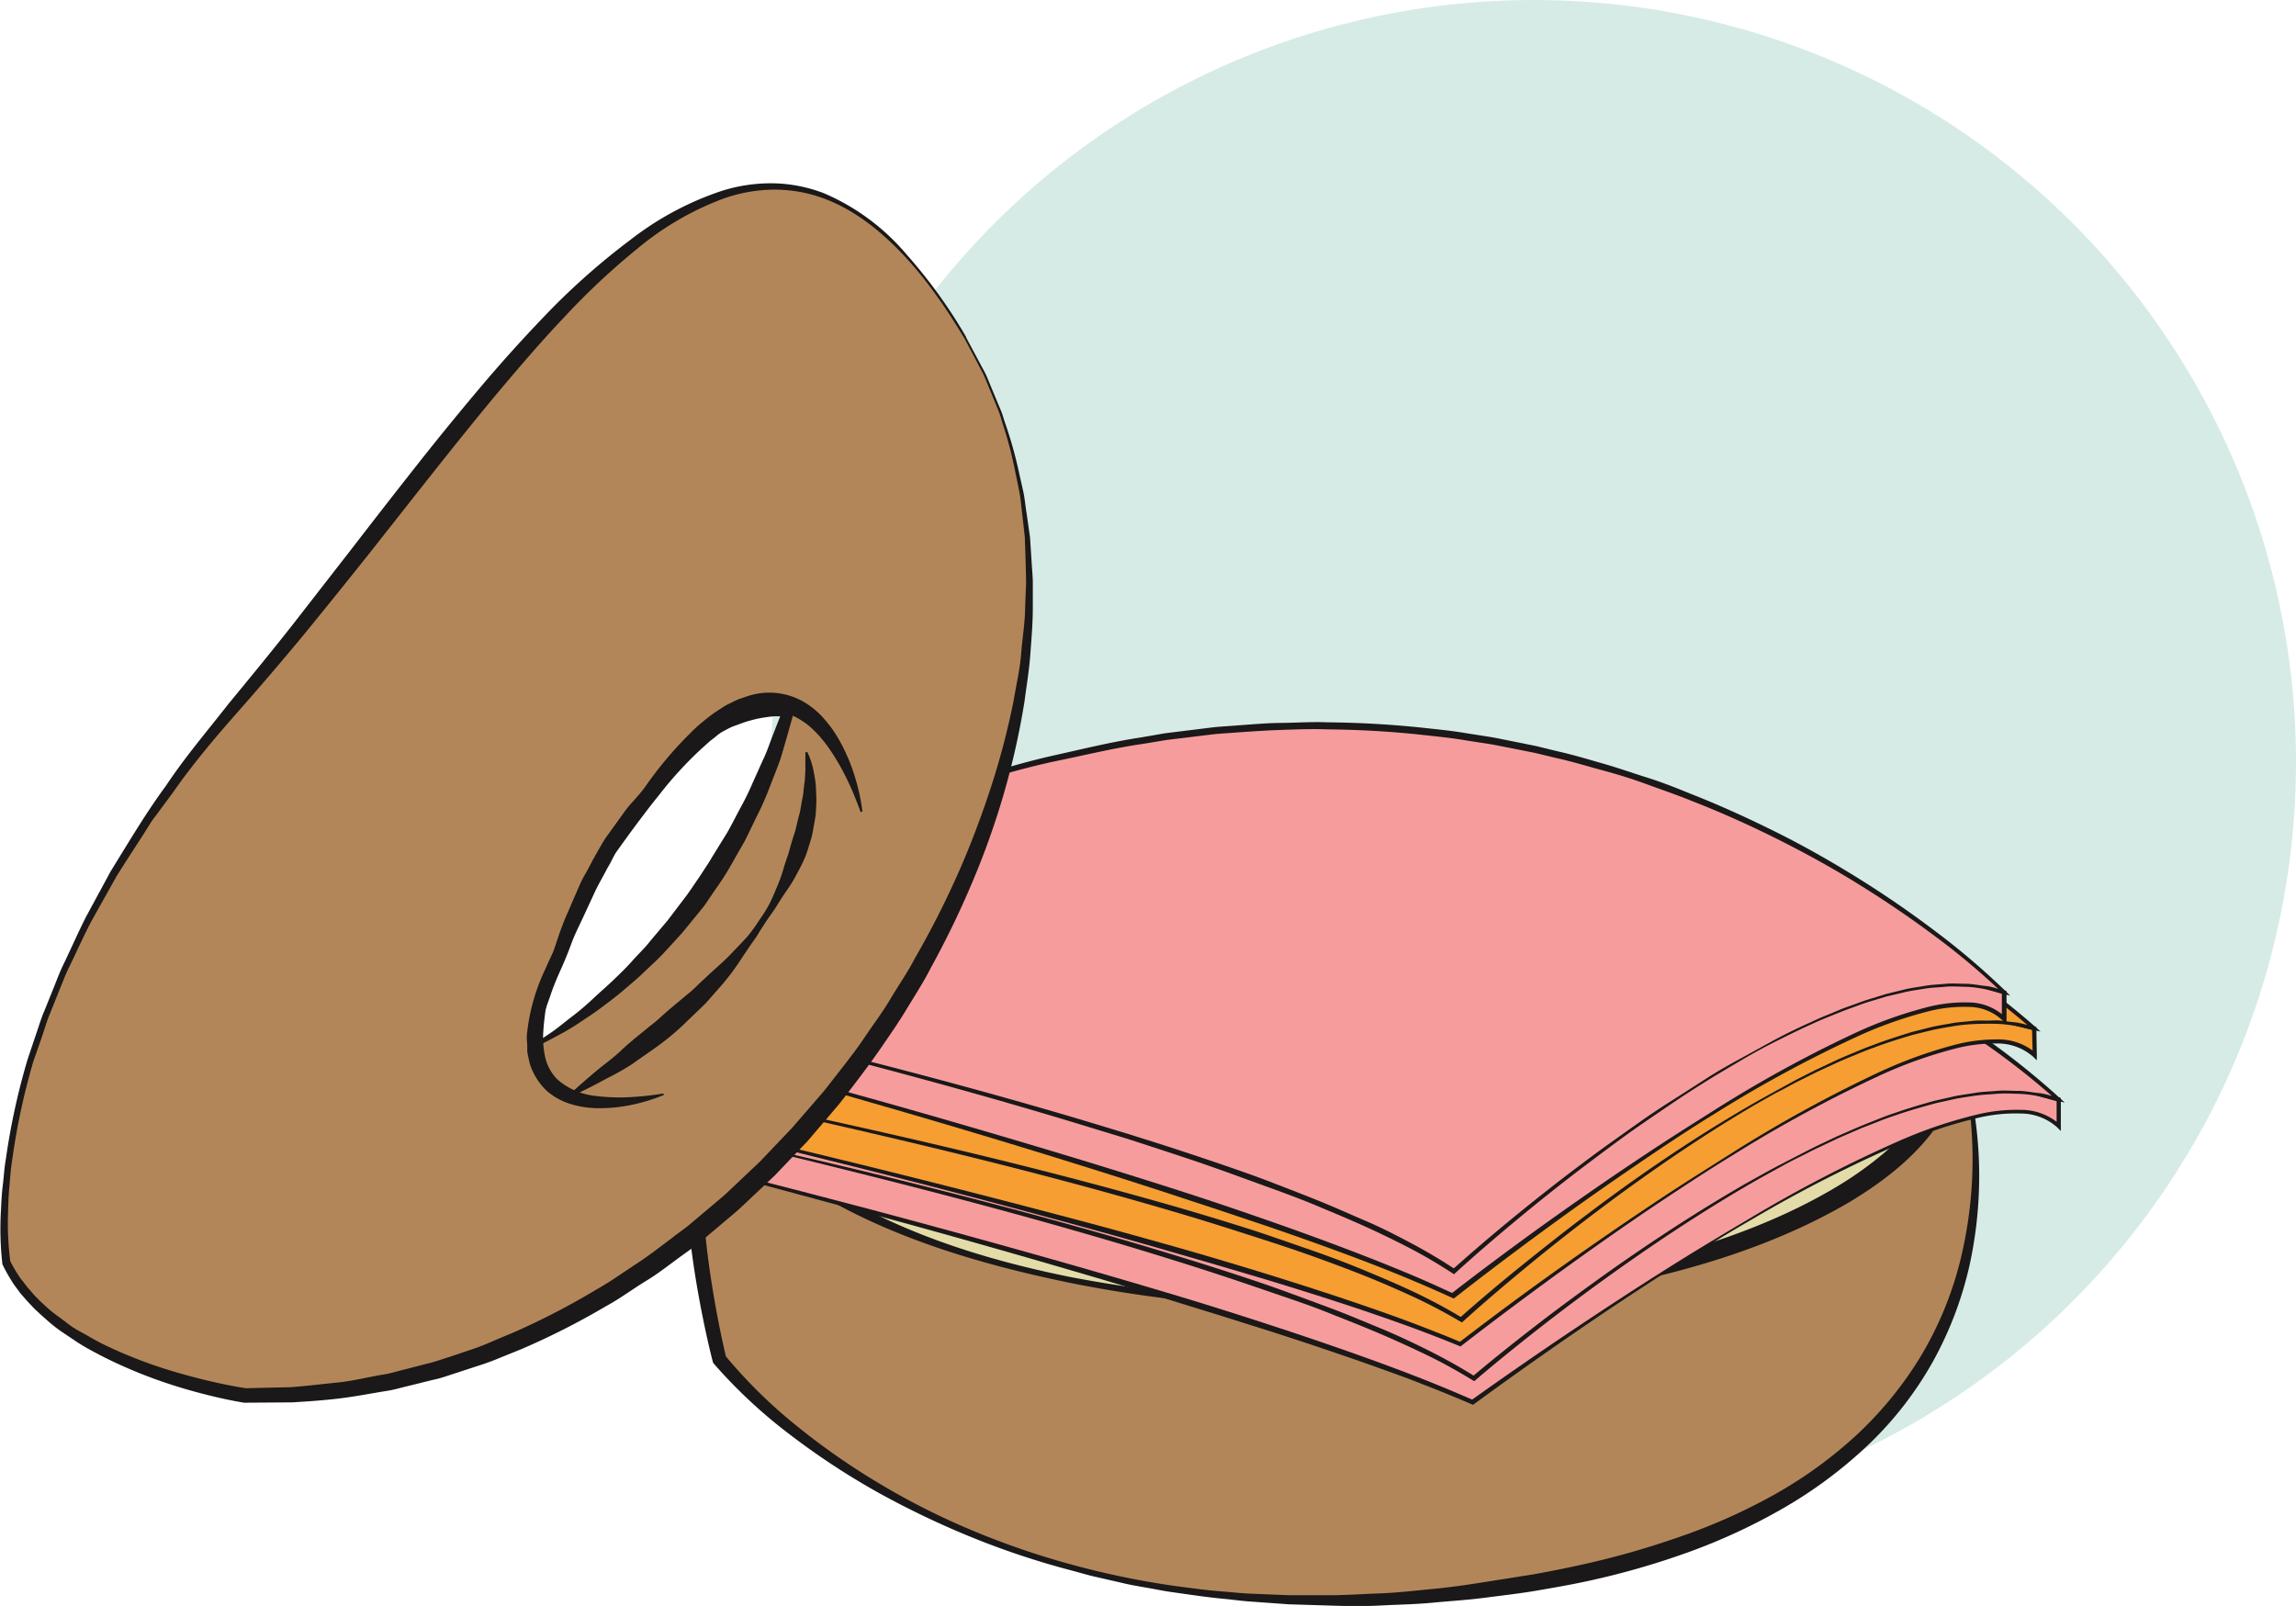 <svg xmlns="http://www.w3.org/2000/svg" viewBox="0 0 344.53 241.02"><defs><style>.cls-1{fill:#d6ebe6;}.cls-2{fill:#b38659;}.cls-3{fill:#1a1818;}.cls-4{fill:#e3dca8;}.cls-5{fill:#f79c9c;}.cls-6{fill:#f69e32;}</style></defs><title>bagel3</title><g id="Layer_2" data-name="Layer 2"><g id="Layer_3" data-name="Layer 3"><circle class="cls-1" cx="230.13" cy="114.4" r="114.4"/></g><g id="Layer_4" data-name="Layer 4"><path class="cls-2" d="M294.28,158.73s20.62,64.83-64.51,78.91S108,204.06,108,204.06s-9.32-36.3,1.17-45.33l93.48,22Z"/><path class="cls-3" d="M294.41,158.68a62.74,62.74,0,0,1,1.18,31A54.47,54.47,0,0,1,290,204.43a53,53,0,0,1-9.71,12.47,67.42,67.42,0,0,1-12.67,9.44,89.39,89.39,0,0,1-14.3,6.63,118.69,118.69,0,0,1-15.11,4.33c-2.56.55-5.13,1-7.71,1.44s-5.15.72-7.74,1.06-5.21.49-7.81.74-5.21.28-7.81.42-5.21.09-7.82,0l-3.91-.12-2-.06-1.95-.14-3.9-.28c-1.3-.09-2.59-.28-3.89-.4-2.59-.24-5.17-.64-7.74-1-1.29-.17-2.56-.45-3.84-.67s-2.57-.44-3.83-.75l-3.81-.87c-1.27-.28-2.51-.67-3.78-1a120.84,120.84,0,0,1-14.81-4.93,130.53,130.53,0,0,1-14.1-6.74,110.27,110.27,0,0,1-13.09-8.59,76,76,0,0,1-11.55-10.74l-.12-.15-.06-.23c-.5-1.93-.92-3.84-1.32-5.76s-.76-3.86-1.09-5.8c-.65-3.88-1.16-7.79-1.42-11.74a61.15,61.15,0,0,1,.21-11.94,26.69,26.69,0,0,1,1.43-6,13.26,13.26,0,0,1,3.53-5.38l.5-.43.66.15,46.79,10.81,23.37,5.52,23.34,5.61h-.64l23-5.31c7.65-1.77,15.3-3.55,23-5.26l23-5.18,23.15-5.07Zm-.24.22-22.66,5.92-22.84,5.82c-7.61,2-15.23,3.84-22.86,5.74l-22.87,5.69-.31.08-.33-.08-23.4-5.39-23.37-5.48L108.84,160l1.15-.28a10.72,10.72,0,0,0-2.83,4.32,25,25,0,0,0-1.33,5.39,58.79,58.79,0,0,0-.33,11.44c.21,3.85.67,7.7,1.26,11.53q.45,2.87,1,5.73c.37,1.9.78,3.81,1.22,5.67l-.18-.38a74.66,74.66,0,0,0,10.92,10.72,105.56,105.56,0,0,0,12.7,8.79,107.81,107.81,0,0,0,13.85,6.92,119.87,119.87,0,0,0,14.66,5A126,126,0,0,0,176.11,238c2.56.34,5.12.7,7.7.88,1.29.11,2.57.25,3.86.3l3.87.16,1.94.08h5.81c2.58,0,5.16-.19,7.74-.28s5.15-.4,7.71-.64,5.11-.59,7.66-1l7.66-1.21q3.8-.68,7.57-1.52a126.55,126.55,0,0,0,14.79-4.25,87.08,87.08,0,0,0,14-6.3,65.14,65.14,0,0,0,12.33-9,55.54,55.54,0,0,0,9.57-11.83,52.79,52.79,0,0,0,5.81-14.11A64,64,0,0,0,296,174.11a66.47,66.47,0,0,0-.45-7.72A56,56,0,0,0,294.17,158.9Z"/><path class="cls-4" d="M200.54,118.74C149.42,118.74,108,136,108,157.3s41.44,38.56,92.57,38.56,92.57-17.26,92.57-38.56S251.67,118.74,200.54,118.74Zm5.7,52.13c-16.69,0-30.21-3.36-30.21-7.5s7.43-6.21,30.21-7.5c16.66-.94,35.26-.11,35.26,4S222.93,170.88,206.24,170.88Z"/><path class="cls-3" d="M200.54,118.88l-4.82.07c-3.14.11-7.75.23-13.6.81A179.76,179.76,0,0,0,161.24,123a139.21,139.21,0,0,0-26,8.18c-2.27,1-4.57,2.09-6.83,3.33a62.93,62.93,0,0,0-6.69,4.09,44.51,44.51,0,0,0-6.13,5.17,25.15,25.15,0,0,0-4.73,6.56,16.1,16.1,0,0,0-1.66,7.9c0,.36,0,.75.07,1.09l.17,1a13.43,13.43,0,0,0,.5,2,18.06,18.06,0,0,0,.76,2c.28.66.66,1.27,1,1.91,3,5,7.81,9,13,12.3,10.61,6.58,23.2,10.58,36.08,13.16a194.94,194.94,0,0,0,19.71,2.73c6.65.54,13.35.75,20,.67s13.36-.5,20-1.2a194.27,194.27,0,0,0,19.6-3c12.8-2.69,25.31-6.59,35.88-13a53.62,53.62,0,0,0,7.33-5.35A28.7,28.7,0,0,0,289,166a17.08,17.08,0,0,0,2.54-7.76l.06-.92-.06-1.1a11.41,11.41,0,0,0-.27-2,17.31,17.31,0,0,0-1.25-3.76,24.48,24.48,0,0,0-4.64-6.54,43.7,43.7,0,0,0-6.08-5.18,78.7,78.7,0,0,0-13.48-7.46,137.88,137.88,0,0,0-26-8.22A180.26,180.26,0,0,0,219,119.78c-5.84-.58-10.46-.71-13.6-.82Zm0-.28,4.83,0c3.15.09,7.77.19,13.63.61a212.08,212.08,0,0,1,21.08,2.54,136,136,0,0,1,26.66,7.28,74.46,74.46,0,0,1,14.14,7.39,43.12,43.12,0,0,1,6.56,5.46,27.39,27.39,0,0,1,5.24,7.28,20.27,20.27,0,0,1,1.52,4.47,15.41,15.41,0,0,1,.33,2.36l.07,1.1s0,.2,0,.23v.15l0,.3,0,.61a20,20,0,0,1-3,9.14c-3.4,5.54-8.59,9.58-14.07,12.89-11.12,6.53-23.87,10.35-36.91,12.91A196.51,196.51,0,0,1,220.72,196c-6.69.53-13.47.73-20.17.64s-13.47-.47-20.14-1.17a195.89,195.89,0,0,1-19.78-2.92c-12.95-2.67-25.62-6.38-36.7-12.72a54,54,0,0,1-7.78-5.46,31.14,31.14,0,0,1-6.25-7.07c-.38-.7-.82-1.36-1.15-2.08a20.51,20.51,0,0,1-.91-2.2,15.52,15.52,0,0,1-.64-2.32L107,159.5c-.06-.39-.06-.75-.1-1.12a18.53,18.53,0,0,1,1.75-9.1,26.75,26.75,0,0,1,5.15-7.26,42.44,42.44,0,0,1,6.51-5.47,73.73,73.73,0,0,1,14.09-7.43A134.77,134.77,0,0,1,161,121.81c8.09-1.43,15.21-2.1,21.08-2.55s10.48-.53,13.63-.62Z"/><path class="cls-3" d="M206.24,171l-6,0c-1.91,0-4.24-.07-6.92-.21a57.54,57.54,0,0,1-9-1.07,26.12,26.12,0,0,1-5.08-1.55,11.93,11.93,0,0,1-2.58-1.5,5.88,5.88,0,0,1-1.21-1.26,3.58,3.58,0,0,1-.62-1.44l0-.29v-.22c0-.09,0,.1,0-.22l.1-.7a6.82,6.82,0,0,1,.37-1,4.88,4.88,0,0,1,1.2-1.45,7.81,7.81,0,0,1,1.42-.94c.49-.21,1-.45,1.48-.62a30.45,30.45,0,0,1,6.07-1.29c4.11-.53,8.33-.83,12.62-1.19l6.47-.54c2.16-.22,4.35-.41,6.53-.57,4.37-.34,8.75-.59,13.09-.51A72.43,72.43,0,0,1,237,155.51a16.27,16.27,0,0,1,3.19,1,6.5,6.5,0,0,1,1.65,1,4,4,0,0,1,.8.92,6,6,0,0,1,.3.68,5,5,0,0,1,.12.77s0,.43,0,.27v.14l0,.18a4.25,4.25,0,0,1-.21.7,2.82,2.82,0,0,1-.29.56,3.47,3.47,0,0,1-.29.43,7.42,7.42,0,0,1-1.26,1.27,17.87,17.87,0,0,1-2.62,1.7,42.85,42.85,0,0,1-10.2,3.72,74.79,74.79,0,0,1-8.92,1.49c-2.67.29-5,.43-6.91.54s-3.42.13-4.44.15Zm0-.28,1.56,0c1-.05,2.52-.1,4.4-.36a56.59,56.59,0,0,0,6.74-1.26c2.57-.62,5.42-1.48,8.47-2.54a61.47,61.47,0,0,0,9.43-4,15,15,0,0,0,2.12-1.45,5.11,5.11,0,0,0,.78-.77.92.92,0,0,0,.12-.17l.06-.09a0,0,0,0,0,0,0s0,.07,0,0l0-.18v-.14c0-.19,0,.21,0,.17a0,0,0,0,0,0,0s0,0,0,0a1.45,1.45,0,0,0-.18-.18,3.63,3.63,0,0,0-.9-.54,16.52,16.52,0,0,0-2.6-.86,72.19,72.19,0,0,0-12.24-1.49c-4.25-.22-8.59-.41-12.95-.45s-8.72.09-13,.43a81.58,81.58,0,0,0-12.41,1.81,30.44,30.44,0,0,0-5.56,1.77c-.42.18-.8.41-1.19.61a6.23,6.23,0,0,0-.94.73,2.58,2.58,0,0,0-.59.76c0,.11-.07.14-.12.29l-.07.7c0-.29,0-.07,0-.13v0a.43.43,0,0,1,0,.06s0,.09,0,.13a1.22,1.22,0,0,0,.18.32,3.45,3.45,0,0,0,.71.7,11.93,11.93,0,0,0,2.06,1.19,37.5,37.5,0,0,0,4.59,1.68,85,85,0,0,0,8.58,2,67.61,67.61,0,0,0,6.8.92c1.9.17,3.4.21,4.42.24Z"/><path class="cls-5" d="M99.27,169v4.68s88,21.87,121.74,36.81c0,0,74.32-55.18,87.93-41.49v-4l-86.51-24.34Z"/><path class="cls-3" d="M99.32,169l0,4.64-.07-.09,15.45,3.82c5.14,1.3,10.27,2.66,15.4,4q15.38,4.09,30.68,8.45,7.65,2.19,15.27,4.47c5.08,1.52,10.14,3.13,15.18,4.78s10.07,3.37,15.06,5.18c2.49.91,5,1.85,7.45,2.82s4.92,2,7.36,3.07l-.31,0Q231,202.85,241.45,196q5.24-3.45,10.56-6.77c3.55-2.21,7.14-4.35,10.74-6.48A203.41,203.41,0,0,1,285,171.22a69.18,69.18,0,0,1,11.91-4,25,25,0,0,1,6.29-.65,8.79,8.79,0,0,1,5.94,2.23l-.53.22,0-4,.24.32-43.29-12L222.3,141.15h.24l-30.78,7.1-30.81,7-30.82,7Zm-.1-.08L130,161.67l30.76-7.2,30.76-7.19,30.79-7.06.12,0,.12,0,43.25,12.19L309,164.71l.24.07V165l0,4v.75l-.53-.54a8.21,8.21,0,0,0-5.52-2.09,24.1,24.1,0,0,0-6.15.6,68.67,68.67,0,0,0-11.84,3.91A202.85,202.85,0,0,0,262.91,183c-3.62,2.08-7.17,4.28-10.71,6.51s-7,4.51-10.5,6.83q-10.41,7-20.51,14.39l-.15.11-.17-.07q-3.64-1.57-7.35-3c-2.47-1-5-1.87-7.45-2.76-5-1.77-10-3.45-15.06-5.08l-7.58-2.39-7.6-2.35q-7.6-2.35-15.23-4.57Q145.34,186.15,130,182l-15.36-4.14-15.38-4.07-.07,0v-.07Z"/><path class="cls-5" d="M99.27,169s93.56,19.72,121.91,37.87c0,0,59.26-51.18,87.75-41.85,0,0-58.69-56.54-150.83-35.27C158.1,129.75,109.19,138.31,99.27,169Z"/><path class="cls-3" d="M99.34,169q7.81,1.61,15.59,3.36T130.52,176c10.37,2.53,20.71,5.19,31,8.07q7.72,2.14,15.37,4.5,3.83,1.17,7.64,2.41c2.54.83,5.08,1.66,7.59,2.57s5,1.83,7.52,2.77,5,2,7.43,3,4.89,2.16,7.29,3.36,4.74,2.5,7,3.92l-.41,0c3.19-2.7,6.46-5.29,9.76-7.84s6.66-5,10.06-7.44c6.8-4.83,13.78-9.41,21-13.58,1.81-1,3.63-2.05,5.48-3s3.7-1.93,5.57-2.85l2.83-1.34,2.87-1.25c1-.43,1.93-.79,2.9-1.18s1.94-.77,2.94-1.09c2-.71,4-1.29,6-1.84l3.06-.69c1-.19,2.07-.33,3.1-.5s2.09-.18,3.13-.28,2.1,0,3.15,0,2.09.23,3.14.33,2,.49,3.07.74l-.27.44a112.79,112.79,0,0,0-11.47-9c-4-2.79-8.13-5.39-12.36-7.82s-8.58-4.64-13-6.71-8.93-3.92-13.5-5.62c-2.29-.84-4.6-1.62-6.91-2.39l-3.5-1.07c-1.16-.37-2.33-.71-3.51-1-2.35-.63-4.7-1.28-7.09-1.78l-3.56-.81-3.59-.67c-1.2-.21-2.39-.47-3.6-.64l-3.62-.53c-2.41-.39-4.84-.6-7.26-.86s-4.86-.38-7.29-.54-4.87-.17-7.3-.23-4.87,0-7.31.08-4.87.21-7.3.38l-3.65.26-3.63.42-3.63.41c-1.21.13-2.41.36-3.62.54l-3.61.56-1.81.29-1.79.36-7.19,1.45A121.3,121.3,0,0,0,143.55,134a99.6,99.6,0,0,0-26.25,12.63,58.59,58.59,0,0,0-10.81,9.76A40.16,40.16,0,0,0,99.34,169Zm-.12,0a40.36,40.36,0,0,1,7-12.81,56.75,56.75,0,0,1,10.77-10,87.73,87.73,0,0,1,12.67-7.43,119,119,0,0,1,13.63-5.49,121.83,121.83,0,0,1,14.19-3.86l7.17-1.51,1.8-.38,1.81-.3,3.63-.6c1.21-.19,2.41-.43,3.63-.57l3.65-.42,3.65-.42,3.67-.26c2.45-.17,4.89-.36,7.34-.38s4.9-.17,7.35-.07,4.9,0,7.34.24,4.9.25,7.33.56,4.88.47,7.3.87l3.64.53c1.21.18,2.41.44,3.62.65l3.61.68,3.58.82c2.4.51,4.76,1.16,7.13,1.8,1.19.3,2.36.65,3.53,1l3.51,1.08c2.32.78,4.65,1.56,6.94,2.41,4.59,1.71,9.12,3.59,13.55,5.69s8.77,4.37,13,6.84,8.36,5.12,12.35,7.95a115.15,115.15,0,0,1,11.48,9.18l.74.68-1-.24c-1-.24-2-.55-3-.74s-2-.31-3.07-.34-2.07-.09-3.1,0-2.07.12-3.09.26-2.05.3-3.07.48l-3,.67c-2,.54-4,1.1-6,1.8-1,.32-2,.69-2.93,1.07s-1.95.73-2.9,1.16l-2.87,1.24L273,172.17c-.95.43-1.86.93-2.8,1.39s-1.86.93-2.77,1.44c-1.84,1-3.65,2-5.45,3.05-7.19,4.21-14.13,8.83-20.89,13.7q-5.07,3.65-10,7.5c-3.28,2.57-6.53,5.18-9.68,7.88l-.19.16-.22-.13c-2.26-1.38-4.58-2.68-7-3.84s-4.82-2.26-7.27-3.3-4.93-2-7.42-3-5-1.85-7.52-2.71-5-1.72-7.57-2.57-5.07-1.66-7.61-2.45q-7.63-2.39-15.33-4.59c-10.25-2.94-20.57-5.66-30.92-8.26s-20.72-5.12-31.14-7.43h-.05Z"/><path class="cls-6" d="M97.74,162.86l.1,4.68s87.59,20,121.34,34.2c0,0,72.4-56.75,86.17-43.36l-.08-4-86.19-22.48Z"/><path class="cls-3" d="M97.79,162.89l.14,4.64-.07-.08,15.38,3.49c5.12,1.19,10.23,2.44,15.34,3.69q15.32,3.76,30.57,7.79,7.62,2,15.22,4.15c5.07,1.41,10.11,2.91,15.14,4.46s10,3.15,15,4.86c2.49.86,5,1.74,7.43,2.66s4.91,1.89,7.34,2.91l-.31,0q9.87-7.59,20.1-14.69,5.11-3.56,10.3-7c3.46-2.29,7-4.5,10.49-6.71a200.89,200.89,0,0,1,21.81-12,68.19,68.19,0,0,1,11.72-4.27,24.55,24.55,0,0,1,6.23-.79,8.66,8.66,0,0,1,5.93,2.1l-.53.23-.1-4,.24.31-43.13-11.1-43.11-11.19h.26l-30.34,7.71-30.36,7.62-30.37,7.61Zm-.1-.08L128,154.87l30.3-7.86,30.3-7.85,30.33-7.76.13,0,.13,0,43.08,11.29,43.06,11.38.24.06v.25l.07,4v.76l-.54-.53a8.08,8.08,0,0,0-5.52-2,23.67,23.67,0,0,0-6.09.74,67.69,67.69,0,0,0-11.65,4.17A200.8,200.8,0,0,0,260,173.38c-3.54,2.16-7,4.43-10.46,6.73s-6.86,4.66-10.24,7.05q-10.15,7.19-20,14.81l-.14.11-.17-.07q-3.64-1.49-7.34-2.85c-2.47-.9-4.95-1.76-7.43-2.6-5-1.67-10-3.24-15-4.75l-7.56-2.23-7.57-2.19q-7.57-2.18-15.18-4.24-15.21-4.15-30.51-8l-15.3-3.81-15.32-3.75-.07,0v-.07Z"/><path class="cls-6" d="M97.74,162.86s93.07,17.72,121.54,35.26c0,0,57.58-52.44,86-43.72,0,0-59.34-55.27-150.12-32C155.14,122.36,106.9,132,97.74,162.86Z"/><path class="cls-3" d="M97.81,162.82q7.77,1.44,15.52,3t15.52,3.31c10.33,2.31,20.63,4.75,30.87,7.41q7.69,2,15.32,4.17,3.82,1.09,7.62,2.25c2.53.78,5.06,1.55,7.57,2.41s5,1.72,7.51,2.6,5,1.85,7.42,2.86,4.89,2.06,7.28,3.2,4.74,2.4,7,3.77l-.41,0c3.1-2.76,6.27-5.42,9.48-8s6.47-5.17,9.79-7.65c6.62-5,13.43-9.7,20.5-14,1.77-1.07,3.55-2.13,5.36-3.14s3.62-2,5.45-3l2.77-1.4,2.81-1.32c.93-.45,1.89-.84,2.85-1.24s1.91-.81,2.89-1.15c1.93-.76,3.91-1.37,5.9-2l3-.76c1-.22,2-.38,3.06-.57s2.07-.23,3.1-.35,2.08,0,3.13-.07,2.08.18,3.12.27,2,.45,3.07.67l-.26.45a111.93,111.93,0,0,0-11.53-8.77c-4-2.7-8.16-5.21-12.39-7.55s-8.59-4.45-13-6.43c-2.22-1-4.44-1.92-6.7-2.79s-4.52-1.72-6.79-2.54-4.59-1.52-6.9-2.25l-3.49-1c-1.16-.34-2.33-.66-3.5-.93-2.35-.58-4.69-1.18-7.07-1.63l-3.55-.73-3.58-.59c-1.19-.19-2.38-.42-3.58-.57l-3.6-.45c-2.39-.34-4.81-.5-7.22-.7s-4.83-.28-7.24-.39-4.83-.06-7.25-.07-4.83.14-7.25.24-4.82.32-7.23.54c-1.2.12-2.41.21-3.61.35l-3.59.5-3.59.49c-1.2.16-2.38.41-3.57.62-2.37.46-4.77.79-7.12,1.38l-7.09,1.6a119.36,119.36,0,0,0-13.91,4,115.75,115.75,0,0,0-13.34,5.66A85.1,85.1,0,0,0,115,140.16a57.67,57.67,0,0,0-10.45,10A40.17,40.17,0,0,0,97.81,162.82Zm-.12,0a40.37,40.37,0,0,1,6.63-12.9,55.86,55.86,0,0,1,10.4-10.18A85.55,85.55,0,0,1,127.1,132a116.37,116.37,0,0,1,13.38-5.8,120.13,120.13,0,0,1,14-4.18l7.08-1.66c2.35-.61,4.76-1,7.15-1.44,1.2-.21,2.39-.48,3.59-.65l3.61-.5,3.61-.49c1.21-.14,2.42-.23,3.63-.34,2.42-.22,4.84-.47,7.27-.54s4.86-.27,7.29-.23,4.86-.07,7.29.08,4.86.15,7.28.4,4.85.37,7.26.72l3.62.45c1.21.15,2.4.39,3.6.58l3.6.6,3.57.74c2.39.46,4.74,1.06,7.1,1.65,1.18.28,2.36.6,3.52.94l3.51,1c2.32.73,4.64,1.46,6.93,2.26,4.59,1.61,9.11,3.4,13.54,5.41s8.78,4.18,13,6.56,8.38,4.93,12.39,7.68a114.36,114.36,0,0,1,11.54,8.91l.75.67-1-.22c-1-.22-2-.5-3-.67s-2-.27-3.06-.28-2.05,0-3.08.05-2.05.16-3.06.33-2,.34-3,.55l-3,.74c-2,.59-3.95,1.19-5.87,1.93-1,.34-1.93.74-2.88,1.13s-1.91.78-2.85,1.22l-2.81,1.3-2.77,1.38c-.93.46-1.83,1-2.74,1.45s-1.82,1-2.71,1.5c-1.8,1-3.57,2.09-5.33,3.17-7,4.36-13.79,9.12-20.37,14.13q-4.93,3.75-9.72,7.7c-3.18,2.63-6.34,5.31-9.4,8.08l-.19.17-.22-.13c-2.27-1.33-4.59-2.58-7-3.69s-4.81-2.16-7.26-3.14-4.92-1.9-7.41-2.8-5-1.74-7.5-2.55-5-1.61-7.55-2.41-5.05-1.55-7.59-2.29q-7.61-2.22-15.28-4.26c-10.22-2.72-20.5-5.22-30.8-7.6s-20.63-4.68-31-6.76h-.05Z"/><path class="cls-5" d="M103.5,153v4.68s82.75,21.87,114.5,36.81c0,0,69.9-55.18,82.7-41.49v-4l-81.37-24.34Z"/><path class="cls-3" d="M103.56,153l0,4.64-.07-.09q7.29,1.87,14.55,3.83c4.84,1.3,9.67,2.66,14.5,4q14.48,4.09,28.89,8.46,7.2,2.19,14.37,4.48c4.78,1.52,9.54,3.13,14.27,4.78s9.46,3.37,14.14,5.18c2.34.91,4.67,1.84,7,2.81s4.61,2,6.89,3.06l-.33,0q9.47-7.33,19.29-14.18,4.9-3.43,9.89-6.74c3.32-2.21,6.69-4.34,10.07-6.47a189.21,189.21,0,0,1,21-11.56,63.15,63.15,0,0,1,11.28-4.07,22.4,22.4,0,0,1,6-.68,8,8,0,0,1,5.63,2.23l-.54.21,0-4,.23.31-40.73-12-40.7-12.12h.27l-29,7.06-29,7-29,7Zm-.1-.08,28.95-7.29,28.93-7.2,28.93-7.19,29-7.1.14,0,.14,0,40.67,12.22,40.64,12.31.23.07V149l0,4v.79l-.53-.58a7.45,7.45,0,0,0-5.21-2.09,21.52,21.52,0,0,0-5.85.63,62.6,62.6,0,0,0-11.21,4,188.74,188.74,0,0,0-21,11.41c-3.4,2.08-6.73,4.28-10,6.5s-6.58,4.5-9.83,6.81q-9.74,6.94-19.16,14.3l-.15.12-.18-.08q-3.41-1.56-6.88-3T204,189c-4.69-1.77-9.41-3.45-14.15-5.07l-7.13-2.39-7.14-2.35q-7.15-2.34-14.33-4.57-14.36-4.48-28.82-8.65L118,161.81q-7.23-2.07-14.48-4.08l-.07,0v-.07Z"/><path class="cls-5" d="M103.5,153s88,19.72,114.67,37.87c0,0,55.74-51.18,82.54-41.85,0,0-55.2-56.54-141.87-35.27C158.84,113.71,112.84,122.27,103.5,153Z"/><path class="cls-3" d="M103.57,152.92q7.37,1.61,14.71,3.37t14.7,3.65c9.78,2.54,19.52,5.21,29.2,8.09l7.25,2.2c2.41.76,4.82,1.51,7.22,2.3s4.8,1.59,7.19,2.41,4.78,1.66,7.13,2.57,4.72,1.82,7.06,2.77,4.66,2,7,3,4.58,2.16,6.82,3.35,4.42,2.49,6.54,3.89l-.42,0c3-2.67,6-5.24,9.08-7.76s6.21-5,9.38-7.39c1.59-1.2,3.18-2.39,4.8-3.55s3.24-2.31,4.87-3.46,3.29-2.25,5-3.33,3.35-2.14,5-3.2,3.41-2.06,5.15-3,3.48-1.93,5.24-2.87,3.55-1.8,5.37-2.61c.9-.43,1.82-.82,2.74-1.19s1.83-.79,2.78-1.11,1.87-.7,2.82-1l2.86-.88,2.91-.71c1-.22,2-.35,3-.52s2-.19,3-.29,2,0,3,0,2,.23,3,.33,2,.5,2.93.74l-.28.43a107.06,107.06,0,0,0-10.65-8.93c-3.72-2.77-7.58-5.36-11.53-7.79s-8-4.64-12.18-6.72-8.4-3.95-12.72-5.63c-2.15-.87-4.35-1.61-6.52-2.41s-4.4-1.48-6.63-2.08-4.45-1.29-6.72-1.79l-3.38-.81-3.41-.68c-1.14-.21-2.27-.47-3.41-.65l-3.44-.53c-2.28-.4-4.59-.61-6.9-.87q-6.91-.73-13.87-.79c-2.32-.1-4.63,0-7,.08s-4.63.24-6.94.4c-1.15.1-2.31.14-3.46.28l-3.45.42-3.45.42-3.43.57c-4.6.66-9.08,1.78-13.66,2.71a111.71,111.71,0,0,0-13.35,3.83,103.76,103.76,0,0,0-12.78,5.47A75.77,75.77,0,0,0,119.9,131a53.25,53.25,0,0,0-9.89,9.71A40.36,40.36,0,0,0,103.57,152.92Zm-.11,0a40.51,40.51,0,0,1,6.31-12.4,51.6,51.6,0,0,1,9.84-9.91,76.27,76.27,0,0,1,11.79-7.51,104.53,104.53,0,0,1,12.81-5.61,112.55,112.55,0,0,1,13.42-4c4.53-1,9.07-2.14,13.68-2.83l3.45-.6,3.47-.43,3.47-.43c1.16-.15,2.32-.19,3.49-.29,2.33-.16,4.65-.39,7-.41s4.66-.19,7-.09q7,.06,14,.78c2.32.26,4.64.47,6.94.87l3.46.54c1.15.19,2.29.45,3.44.67l3.43.69,3.4.83c2.28.51,4.51,1.19,6.75,1.83s4.44,1.42,6.67,2.12,4.39,1.57,6.55,2.45c4.34,1.71,8.59,3.65,12.76,5.73s8.23,4.39,12.19,6.85,7.8,5.1,11.52,7.91a109.58,109.58,0,0,1,10.65,9.07l.69.68-1-.25c-1-.24-1.88-.55-2.85-.74s-1.94-.32-2.93-.34-2-.1-3,0-2,.11-2.95.27-2,.29-2.92.5l-2.89.68-2.85.86c-.95.3-1.87.66-2.81,1s-1.85.72-2.77,1.09-1.84.75-2.73,1.17c-1.82.8-3.59,1.69-5.37,2.58s-3.52,1.84-5.23,2.85-3.42,2-5.12,3.06-3.36,2.12-5,3.23-3.29,2.23-4.93,3.36-3.24,2.3-4.84,3.49-3.18,2.38-4.76,3.58q-4.73,3.63-9.31,7.44c-3.05,2.54-6.07,5.13-9,7.8l-.2.18-.23-.15c-2.1-1.37-4.26-2.65-6.5-3.81s-4.5-2.25-6.8-3.29-4.62-2-7-3-4.69-1.85-7.06-2.71-4.74-1.73-7.11-2.58-4.76-1.66-7.16-2.45-4.79-1.57-7.2-2.35L162,168.73c-9.65-2.95-19.37-5.67-29.13-8.27s-19.53-5.13-29.36-7.45h-.05Z"/><path class="cls-2" d="M144.84,50.7C110.38-7.41,75.93,58.8,35.38,105.76S.93,189.49.93,189.49c7.43,15.82,35.81,20,35.81,20C116.47,211.51,179.3,108.8,144.84,50.7ZM79.46,157.3c14.49-53.63,38.83-50.57,38.83-50.57C107.2,144.25,79.46,157.3,79.46,157.3Z"/><path class="cls-3" d="M144.72,50.77c-1.34-2.18-2.69-4.35-4.2-6.41a57.2,57.2,0,0,0-4.82-5.95c-3.47-3.7-7.53-7-12.32-8.71A21.41,21.41,0,0,0,116,28.46a23.45,23.45,0,0,0-7.37,1.32,44.24,44.24,0,0,0-13,7.55A107.76,107.76,0,0,0,84.54,47.74c-3.5,3.69-6.8,7.57-10.09,11.48-6.52,7.85-12.78,15.94-19.16,24q-4.77,6-9.67,12c-3.26,3.94-6.62,7.87-10,11.7s-6.7,7.77-9.61,11.94l-2.27,3.07c-.37.52-.77,1-1.12,1.54l-1,1.6c-1.38,2.14-2.78,4.28-4.13,6.44l-3.74,6.68c-1.19,2.25-2.22,4.59-3.34,6.89-.58,1.14-1,2.34-1.5,3.52l-1.42,3.55c-.5,1.17-.83,2.41-1.25,3.61L5,159.31a101.82,101.82,0,0,0-3.19,14.93c-.21,1.26-.28,2.53-.4,3.79s-.16,2.54-.2,3.8a45.64,45.64,0,0,0,.34,7.54l-.05-.17a22.31,22.31,0,0,0,1.28,2.22,10.39,10.39,0,0,0,.74,1c.26.34.5.69.8,1l.85,1,.91.91c.63.59,1.26,1.18,1.94,1.71s1.37,1,2.07,1.55,1.44,1,2.19,1.4,1.51.86,2.27,1.27,1.55.79,2.34,1.15a69.84,69.84,0,0,0,9.81,3.62q2.51.73,5.07,1.32c1.69.39,3.43.74,5.11,1h-.13l6.94-.16c2.31-.18,4.61-.46,6.91-.69s4.55-.81,6.83-1.19c1.15-.16,2.25-.54,3.38-.8l3.36-.87c1.13-.25,2.21-.67,3.31-1l3.29-1.11A33.47,33.47,0,0,0,74,201.26l3.2-1.34a110.21,110.21,0,0,0,12.32-6.4c2-1.11,3.9-2.49,5.84-3.75s3.77-2.69,5.62-4.08c.91-.72,1.88-1.36,2.75-2.12l2.66-2.24c.88-.76,1.79-1.48,2.64-2.26l2.53-2.39,2.52-2.39,2.4-2.52,2.4-2.52,2.28-2.63,2.27-2.63c.75-.88,1.43-1.82,2.16-2.73,1.42-1.83,2.87-3.65,4.16-5.58s2.7-3.78,3.88-5.78,2.53-3.9,3.61-6a134.12,134.12,0,0,0,6.34-12.4c1.9-4.24,3.55-8.59,5-13A113.17,113.17,0,0,0,152.13,105c.38-2.29.92-4.57,1.1-6.89s.58-4.63.6-7l.14-3.5c0-1.17-.05-2.33-.07-3.5l-.12-3.5-.39-3.48c-.15-1.16-.22-2.33-.46-3.47l-.7-3.43a60.52,60.52,0,0,0-1.81-6.77c-.18-.56-.32-1.13-.53-1.67l-.66-1.62L147.92,57a12.21,12.21,0,0,0-.75-1.58l-.81-1.55Zm.24-.15,1.66,3.11.83,1.55a12.49,12.49,0,0,1,.77,1.59l1.35,3.25.68,1.63c.22.54.36,1.12.55,1.67a62.92,62.92,0,0,1,1.95,6.78l.77,3.44c.26,1.15.35,2.33.54,3.49l.5,3.5.23,3.53c.06,1.18.2,2.35.19,3.53l0,3.54c0,2.36-.21,4.71-.38,7.06s-.57,4.68-.87,7a115.15,115.15,0,0,1-3.1,13.83,119.49,119.49,0,0,1-4.76,13.36,137.11,137.11,0,0,1-6.19,12.77c-1.07,2.12-2.37,4.1-3.59,6.13s-2.59,4-3.92,5.93-2.76,3.84-4.2,5.73c-.73.93-1.42,1.9-2.18,2.81l-2.3,2.71-2.31,2.7-2.45,2.57-2.45,2.57-2.58,2.44-2.59,2.44c-.87.8-1.8,1.54-2.7,2.31-1.81,1.53-3.6,3.09-5.54,4.46S99,191,97,192.21s-3.93,2.67-6,3.79a112.92,112.92,0,0,1-12.69,6.45L75,203.79A35,35,0,0,1,71.69,205l-3.39,1.11c-1.13.36-2.25.78-3.41,1l-3.46.86c-1.16.26-2.29.63-3.47.79-2.35.38-4.68.84-7,1.12s-4.73.45-7.1.59l-7.12.05h-.13c-1.81-.3-3.54-.68-5.28-1.11s-3.46-.91-5.17-1.45a71.89,71.89,0,0,1-10-4c-.81-.39-1.6-.82-2.39-1.24s-1.57-.88-2.32-1.38-1.5-1-2.25-1.51-1.45-1.08-2.13-1.68-1.35-1.2-2-1.83l-.94-1-.88-1c-.3-.34-.55-.72-.83-1.09a11.54,11.54,0,0,1-.76-1.13,23.46,23.46,0,0,1-1.32-2.4l0-.09v-.09a46.45,46.45,0,0,1-.2-7.79c.06-1.29.12-2.58.28-3.86s.22-2.57.45-3.84A102.78,102.78,0,0,1,4.14,159l1.23-3.66c.43-1.21.77-2.45,1.29-3.63l1.44-3.58c.48-1.19.92-2.4,1.5-3.55,1.11-2.31,2.14-4.67,3.32-7l3.67-6.78c2.7-4.37,5.31-8.8,8.37-12.95,2.86-4.31,6.19-8.19,9.34-12.23,3.3-4,6.5-7.9,9.67-11.93l9.42-12.12q4.68-6.08,9.45-12.12t9.75-11.92q5-5.88,10.4-11.41A105.12,105.12,0,0,1,94.59,36a45.86,45.86,0,0,1,13.68-7.34A24.48,24.48,0,0,1,116,27.51,22.23,22.23,0,0,1,123.63,29,33.37,33.37,0,0,1,136,38.15,76.13,76.13,0,0,1,145,50.62Z"/><path class="cls-3" d="M79.32,157.26c.54-2.79,1.17-5.55,1.84-8.3a41.92,41.92,0,0,1,1.21-4.09c.44-1.36.88-2.72,1.34-4.07a40.87,40.87,0,0,1,1.55-4l1.7-3.93a16.31,16.31,0,0,1,1-1.92l1-1.89c.34-.63.7-1.25,1.06-1.87a16.29,16.29,0,0,1,1.14-1.82l2.52-3.5a17.18,17.18,0,0,1,1.37-1.66l1.42-1.62c.49-.52.91-1.1,1.44-1.59l1.55-1.48c.51-.5,1-1,1.54-1.49s1.11-.9,1.67-1.35,1.08-.94,1.68-1.33l1.78-1.21c.3-.2.59-.41.89-.6L108,109c.63-.34,1.25-.72,1.9-1s1.33-.56,2-.85,1.38-.45,2.07-.68a15.67,15.67,0,0,1,4.45-.59l1,0-.29,1-1.13,4-.58,2-.3,1-.36,1-1.5,3.86a41,41,0,0,1-1.7,3.78c-.61,1.24-1.19,2.5-1.82,3.73l-2.06,3.61a37.64,37.64,0,0,1-2.24,3.5l-1.17,1.72-.59.86-.65.81L102.37,140c-.91,1-1.86,2.05-2.81,3.07s-2,1.94-3,2.91-2.07,1.84-3.12,2.74-2.17,1.72-3.27,2.55-2.27,1.57-3.41,2.34-2.35,1.44-3.57,2.08a33.28,33.28,0,0,1-3.73,1.77l-.25.1Zm.43-.33c1-.65,2-1.32,3-2s2.15-1.66,3.22-2.47,2.09-1.7,3.08-2.63,2-1.79,3-2.75,1.94-1.86,2.83-2.87,1.88-1.92,2.71-3l2.59-3.07,2.43-3.2c.83-1.05,1.54-2.19,2.31-3.28L106,130c.39-.55.7-1.14,1.06-1.7l2.11-3.42c.66-1.17,1.26-2.37,1.89-3.55a39.33,39.33,0,0,0,1.78-3.61l1.65-3.68c.61-1.21,1-2.51,1.5-3.75l1.47-3.78.69,1.06c-.25,0-.62,0-.93-.07l-1,0c-.67.05-1.35.15-2,.26s-1.34.29-2,.48-1.3.46-2,.7-1.25.6-1.88.9l-.93.47c-.3.18-.58.38-.87.57L104.86,112c-.58.39-1.07.89-1.61,1.34s-1.06.91-1.58,1.37-.94,1-1.42,1.55l-1.39,1.57c-.47.52-.84,1.12-1.25,1.68l-1.21,1.71A16.76,16.76,0,0,0,95.27,123l-2.12,3.6a16.31,16.31,0,0,0-1,1.82c-.32.62-.62,1.25-1,1.86-.64,1.24-1.35,2.43-1.94,3.7l-1.76,3.8c-.59,1.27-1.23,2.51-1.71,3.83s-1,2.59-1.58,3.88-1.12,2.57-1.57,3.92C81.72,151.93,80.77,154.44,79.75,156.94Z"/><path class="cls-3" d="M99.66,164.31s-.41.18-1.2.47a27.44,27.44,0,0,1-3.5,1,23.19,23.19,0,0,1-5.71.53,14.34,14.34,0,0,1-3.61-.61,9.74,9.74,0,0,1-3.71-2.09,9.64,9.64,0,0,1-2.44-4c-.09-.39-.18-.78-.26-1.18l-.11-.6,0-.6q0-.6-.07-1.21c0-.4,0-.8.07-1.2a29.58,29.58,0,0,1,2.73-9.42c1.33-3.08,3-6.09,4.53-9.2s3.25-6.21,5-9.31a83.17,83.17,0,0,1,5.57-9,56.79,56.79,0,0,1,6.72-7.94,18.48,18.48,0,0,1,1.9-1.71,19.68,19.68,0,0,1,2-1.51l1.06-.69c.35-.23.75-.4,1.13-.59s.75-.38,1.14-.53l1.2-.41a10.32,10.32,0,0,1,9.29,1.33,12.91,12.91,0,0,1,1.65,1.37,18.86,18.86,0,0,1,1.31,1.5,14.29,14.29,0,0,1,1.07,1.52c.33.5.6,1,.87,1.5a28,28,0,0,1,2.12,5.29,28.85,28.85,0,0,1,1,4.79l-.28.06s-.13-.42-.43-1.18-.72-1.89-1.38-3.27a35.74,35.74,0,0,0-2.66-4.73,20.56,20.56,0,0,0-2-2.54,16.13,16.13,0,0,0-1.23-1.18,11.58,11.58,0,0,0-1.42-1,9.4,9.4,0,0,0-1.57-.77,7.81,7.81,0,0,0-1.73-.35,9.45,9.45,0,0,0-1.83,0c-.31,0-.62.13-.94.2l-.47.1-.47.17-1,.35c-.32.13-.62.32-.94.48s-.64.3-.95.5l-.93.6a16.87,16.87,0,0,0-1.83,1.34c-.3.25-.61.46-.91.72l-.88.79a56,56,0,0,0-6.72,7.3c-1.09,1.32-2.12,2.7-3.16,4.08s-2.07,2.83-3.1,4.25-1.94,2.92-2.91,4.37-1.77,3-2.61,4.51a52.7,52.7,0,0,0-3.88,9.32,37.6,37.6,0,0,0-1.66,9,13.59,13.59,0,0,0,.35,4,7.18,7.18,0,0,0,1.69,3,10.22,10.22,0,0,0,5.81,2.55,29.14,29.14,0,0,0,5.38.17c1.51-.09,2.71-.23,3.52-.34s1.25-.19,1.25-.19Z"/><path class="cls-3" d="M121.13,112.86a7.07,7.07,0,0,1,.32.7,12.54,12.54,0,0,1,.62,2.09c.09.46.19,1,.27,1.54s.1,1.17.13,1.83a18.33,18.33,0,0,1,0,2.09l-.07,1.13-.18,1.17c-.17.79-.25,1.63-.5,2.46s-.51,1.69-.82,2.56a22.38,22.38,0,0,1-1.23,2.54,19.68,19.68,0,0,1-1.51,2.52c-.56.82-1.12,1.66-1.64,2.52s-1.18,1.66-1.72,2.53l-.84,1.3a12.93,12.93,0,0,1-.85,1.31q-.9,1.28-1.77,2.6a37,37,0,0,1-3.84,5c-.69.77-1.34,1.59-2.07,2.28l-2.17,2.08a38.34,38.34,0,0,1-4.31,3.7c-1.45,1.07-2.86,2-4.15,2.93A38.64,38.64,0,0,1,91,161.88c-1.12.62-2.11,1.13-2.93,1.54-1.63.83-2.6,1.24-2.6,1.24l-.15-.24s.75-.75,2.13-1.95c.69-.6,1.52-1.32,2.5-2.12s2.13-1.62,3.25-2.69,2.42-2.1,3.79-3.22c.67-.57,1.41-1.09,2.08-1.72s1.39-1.24,2.12-1.85l2.24-1.87c.78-.62,1.43-1.36,2.18-2,1.42-1.41,3.06-2.69,4.43-4.21q1.08-1.1,2.12-2.24A25.15,25.15,0,0,0,114,138a20,20,0,0,0,1.57-2.56c.43-.9.8-1.8,1.17-2.69a21.68,21.68,0,0,0,.91-2.66l.42-1.29a9.87,9.87,0,0,0,.4-1.25c.22-.83.46-1.63.72-2.4s.39-1.54.58-2.26l.28-1.07.18-1c.09-.67.28-1.31.33-1.92s.13-1.18.2-1.71l.09-1.46c0-.88,0-1.6,0-2.07a7,7,0,0,0,0-.75Z"/></g></g></svg>